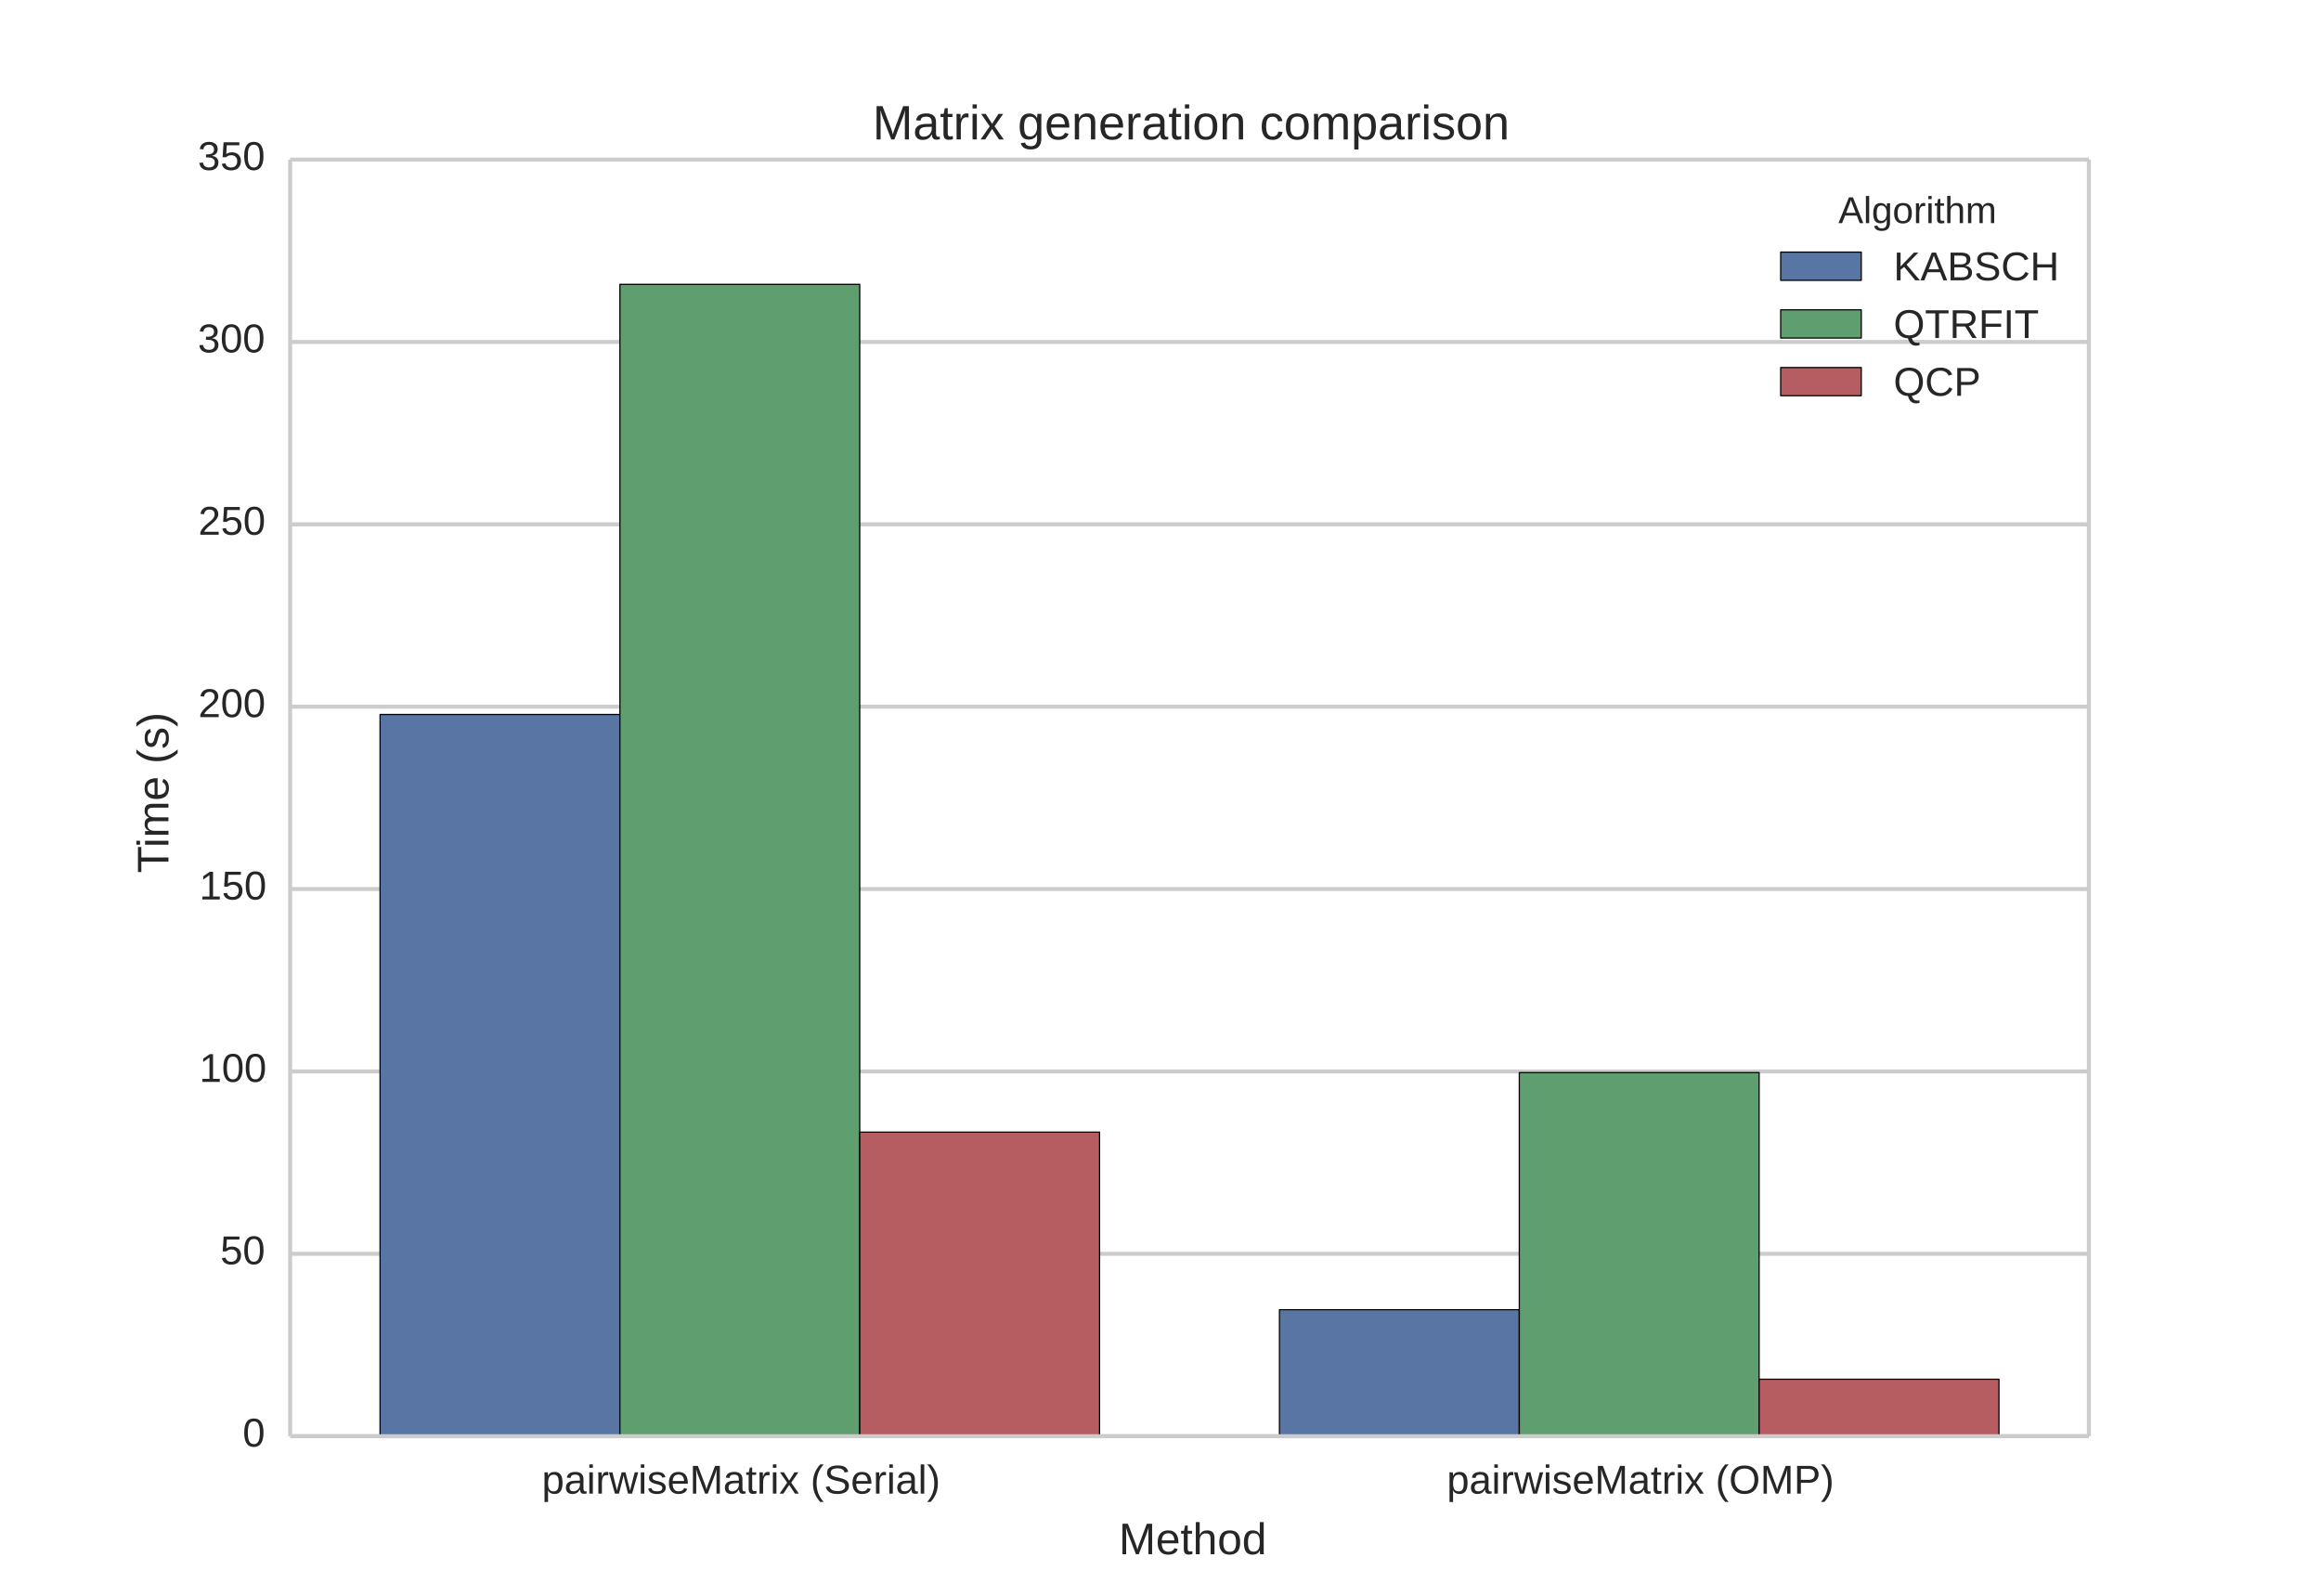 <?xml version="1.0" encoding="UTF-8" standalone="no"?>
<!-- Created with matplotlib (http://matplotlib.org/) -->

<svg
   xmlns:dc="http://purl.org/dc/elements/1.1/"
   xmlns:cc="http://creativecommons.org/ns#"
   xmlns:rdf="http://www.w3.org/1999/02/22-rdf-syntax-ns#"
   xmlns:svg="http://www.w3.org/2000/svg"
   xmlns="http://www.w3.org/2000/svg"
   xmlns:xlink="http://www.w3.org/1999/xlink"
   xmlns:sodipodi="http://sodipodi.sourceforge.net/DTD/sodipodi-0.dtd"
   xmlns:inkscape="http://www.inkscape.org/namespaces/inkscape"
   height="396pt"
   version="1.1"
   viewBox="0 0 576 396"
   width="576pt"
   id="svg2"
   inkscape:version="0.48.4 r9939"
   sodipodi:docname="pyrmsd_supp_matrix_gen_comp.svg">
  <sodipodi:namedview
     pagecolor="#ffffff"
     bordercolor="#666666"
     borderopacity="1"
     objecttolerance="10"
     gridtolerance="10"
     guidetolerance="10"
     inkscape:pageopacity="0"
     inkscape:pageshadow="2"
     inkscape:window-width="1920"
     inkscape:window-height="1014"
     id="namedview606"
     showgrid="false"
     inkscape:zoom="1.0842304"
     inkscape:cx="240.67523"
     inkscape:cy="359.92071"
     inkscape:window-x="0"
     inkscape:window-y="37"
     inkscape:window-maximized="1"
     inkscape:current-layer="matplotlib.axis_2" />
  <defs
     id="defs4">
    <style
       type="text/css"
       id="style6">
*{stroke-linecap:butt;stroke-linejoin:round;}
  </style>
  </defs>
  <g
     id="figure_1">
    <g
       id="patch_1">
      <path
         d=" M0 396 L576 396 L576 0 L0 0 z "
         style="fill:#ffffff;"
         id="path10" />
    </g>
    <g
       id="axes_1">
      <g
         id="patch_2">
        <path
           d=" M72 356.4 L518.4 356.4 L518.4 39.6 L72 39.6 z "
           style="fill:#ffffff;"
           id="path14" />
      </g>
      <g
         id="matplotlib.axis_1">
        <g
           id="xtick_1">
          <g
             id="line2d_1">
            <defs
               id="defs19">
              <path
                 d=" M0 0 L0 0"
                 id="m219da94a98"
                 style="stroke:#262626;" />
            </defs>
            <g
               id="g22">
              <use
                 style="fill:#262626;stroke:#262626;"
                 x="183.6"
                 xlink:href="#m219da94a98"
                 y="356.4"
                 id="use24" />
            </g>
          </g>
          <g
             id="line2d_2">
            <g
               id="g27">
              <use
                 style="fill:#262626;stroke:#262626;"
                 x="183.6"
                 xlink:href="#m219da94a98"
                 y="39.6"
                 id="use29" />
            </g>
          </g>
          <g
             id="text_1">
            <!-- pairwiseMatrix (Serial) -->
            <defs
               id="defs32">
              <path
                 d=" M46.391 14.594 Q46.391 10.891 44.938 7.984 Q43.5 5.078 40.766 3.094 Q38.031 1.125 34.047 0.062 Q30.078 -0.984 24.953 -0.984 Q20.359 -0.984 16.672 -0.266 Q12.984 0.438 10.203 2 Q7.422 3.562 5.531 6.125 Q3.656 8.688 2.781 12.406 L10.547 13.922 Q11.672 9.672 15.188 7.688 Q18.703 5.719 24.953 5.719 Q27.781 5.719 30.141 6.109 Q32.516 6.5 34.219 7.453 Q35.938 8.406 36.891 9.984 Q37.844 11.578 37.844 13.922 Q37.844 16.312 36.719 17.844 Q35.594 19.391 33.594 20.406 Q31.594 21.438 28.734 22.188 Q25.875 22.953 22.469 23.875 Q19.281 24.703 16.156 25.734 Q13.031 26.766 10.516 28.438 Q8.016 30.125 6.453 32.609 Q4.891 35.109 4.891 38.875 Q4.891 46.094 10.031 49.875 Q15.188 53.656 25.047 53.656 Q33.797 53.656 38.938 50.578 Q44.094 47.516 45.453 40.719 L37.547 39.75 Q37.109 41.797 35.938 43.188 Q34.766 44.578 33.109 45.438 Q31.453 46.297 29.375 46.656 Q27.297 47.016 25.047 47.016 Q19.094 47.016 16.25 45.203 Q13.422 43.406 13.422 39.75 Q13.422 37.594 14.469 36.203 Q15.531 34.812 17.406 33.859 Q19.281 32.906 21.922 32.203 Q24.562 31.5 27.734 30.719 Q29.828 30.172 32.031 29.562 Q34.234 28.953 36.297 28.094 Q38.375 27.25 40.203 26.094 Q42.047 24.953 43.406 23.344 Q44.781 21.734 45.578 19.578 Q46.391 17.438 46.391 14.594"
                 id="LiberationSans-73" />
              <path
                 d=" M6.938 0 L6.938 40.531 Q6.938 42.188 6.906 43.922 Q6.891 45.656 6.828 47.266 Q6.781 48.875 6.734 50.281 Q6.688 51.703 6.641 52.828 L14.938 52.828 Q14.984 51.703 15.062 50.266 Q15.141 48.828 15.203 47.312 Q15.281 45.797 15.297 44.406 Q15.328 43.016 15.328 42.047 L15.531 42.047 Q16.453 45.062 17.5 47.281 Q18.562 49.516 19.969 50.953 Q21.391 52.391 23.344 53.094 Q25.297 53.812 28.078 53.812 Q29.156 53.812 30.125 53.641 Q31.109 53.469 31.641 53.328 L31.641 45.266 Q30.766 45.516 29.594 45.625 Q28.422 45.75 26.953 45.75 Q23.922 45.75 21.797 44.375 Q19.672 43.016 18.328 40.594 Q17 38.188 16.359 34.844 Q15.719 31.5 15.719 27.547 L15.719 0 z "
                 id="LiberationSans-72" />
              <path
                 d=" M51.422 26.656 Q51.422 20.656 50.438 15.578 Q49.469 10.5 47.188 6.828 Q44.922 3.172 41.188 1.094 Q37.453 -0.984 31.984 -0.984 Q26.312 -0.984 22.062 1.172 Q17.828 3.328 15.578 8.203 L15.328 8.203 Q15.375 8.109 15.406 7.328 Q15.438 6.547 15.453 5.375 Q15.484 4.203 15.5 2.75 Q15.531 1.312 15.531 -0.094 L15.531 -20.75 L6.734 -20.75 L6.734 42.047 Q6.734 43.953 6.703 45.703 Q6.688 47.469 6.641 48.906 Q6.594 50.344 6.547 51.359 Q6.5 52.391 6.453 52.828 L14.938 52.828 Q14.984 52.688 15.062 51.797 Q15.141 50.922 15.203 49.672 Q15.281 48.438 15.359 47.016 Q15.438 45.609 15.438 44.344 L15.625 44.344 Q16.844 46.875 18.406 48.656 Q19.969 50.438 21.969 51.578 Q23.969 52.734 26.438 53.25 Q28.906 53.766 31.984 53.766 Q37.453 53.766 41.188 51.812 Q44.922 49.859 47.188 46.312 Q49.469 42.781 50.438 37.766 Q51.422 32.766 51.422 26.656 M42.188 26.469 Q42.188 31.344 41.594 35.156 Q41.016 38.969 39.578 41.594 Q38.141 44.234 35.734 45.594 Q33.344 46.969 29.734 46.969 Q26.812 46.969 24.219 46.141 Q21.625 45.312 19.703 42.969 Q17.781 40.625 16.656 36.5 Q15.531 32.375 15.531 25.781 Q15.531 20.172 16.453 16.281 Q17.391 12.406 19.172 10.016 Q20.953 7.625 23.578 6.562 Q26.219 5.516 29.641 5.516 Q33.297 5.516 35.719 6.922 Q38.141 8.344 39.578 11.031 Q41.016 13.719 41.594 17.594 Q42.188 21.484 42.188 26.469"
                 id="LiberationSans-70" />
              <path
                 d=" M57.328 0 L47.125 0 L38.672 34.078 Q38.281 35.406 37.859 37.359 Q37.453 39.312 37.062 41.156 Q36.578 43.312 36.141 45.609 Q35.688 43.406 35.203 41.266 Q34.812 39.406 34.344 37.406 Q33.891 35.406 33.5 33.891 L24.812 0 L14.656 0 L-0.141 52.828 L8.547 52.828 L17.484 16.938 Q17.828 15.828 18.156 14.188 Q18.5 12.547 18.844 10.984 Q19.188 9.188 19.578 7.281 Q19.969 9.125 20.406 10.891 Q20.797 12.406 21.188 13.969 Q21.578 15.531 21.875 16.547 L31.453 52.828 L40.875 52.828 L50.094 16.547 Q50.438 15.281 50.828 13.672 Q51.219 12.062 51.562 10.641 Q51.953 8.984 52.344 7.281 Q52.734 9.125 53.125 10.891 Q53.469 12.406 53.828 14.031 Q54.203 15.672 54.547 16.938 L63.875 52.828 L72.469 52.828 z "
                 id="LiberationSans-77" />
              <path
                 d=" M20.219 -0.984 Q12.25 -0.984 8.25 3.219 Q4.25 7.422 4.25 14.75 Q4.25 19.969 6.219 23.312 Q8.203 26.656 11.391 28.562 Q14.594 30.469 18.688 31.203 Q22.797 31.938 27.047 32.031 L38.922 32.234 L38.922 35.109 Q38.922 38.375 38.234 40.672 Q37.547 42.969 36.125 44.375 Q34.719 45.797 32.594 46.453 Q30.469 47.125 27.594 47.125 Q25.047 47.125 23 46.75 Q20.953 46.391 19.438 45.438 Q17.922 44.484 16.984 42.844 Q16.062 41.219 15.766 38.719 L6.594 39.547 Q7.078 42.672 8.438 45.281 Q9.812 47.906 12.328 49.797 Q14.844 51.703 18.625 52.75 Q22.406 53.812 27.781 53.812 Q37.75 53.812 42.766 49.234 Q47.797 44.672 47.797 36.031 L47.797 13.281 Q47.797 9.375 48.828 7.391 Q49.859 5.422 52.734 5.422 Q53.469 5.422 54.203 5.516 Q54.938 5.609 55.609 5.766 L55.609 0.297 Q53.953 -0.094 52.312 -0.281 Q50.688 -0.484 48.828 -0.484 Q46.344 -0.484 44.562 0.172 Q42.781 0.828 41.656 2.172 Q40.531 3.516 39.938 5.484 Q39.359 7.469 39.203 10.109 L38.922 10.109 Q37.5 7.562 35.812 5.516 Q34.125 3.469 31.875 2.031 Q29.641 0.594 26.781 -0.188 Q23.922 -0.984 20.219 -0.984 M22.219 5.609 Q26.422 5.609 29.562 7.141 Q32.719 8.688 34.781 11.078 Q36.859 13.484 37.891 16.312 Q38.922 19.141 38.922 21.734 L38.922 26.078 L29.297 25.875 Q26.078 25.828 23.172 25.406 Q20.266 25 18.062 23.781 Q15.875 22.562 14.578 20.359 Q13.281 18.172 13.281 14.594 Q13.281 10.297 15.594 7.953 Q17.922 5.609 22.219 5.609"
                 id="LiberationSans-61" />
              <path
                 d=" M13.484 24.562 Q13.484 20.406 14.328 16.906 Q15.188 13.422 16.969 10.906 Q18.75 8.406 21.531 7 Q24.312 5.609 28.219 5.609 Q33.938 5.609 37.375 7.906 Q40.828 10.203 42.047 13.719 L49.75 11.531 Q48.922 9.328 47.438 7.109 Q45.953 4.891 43.453 3.094 Q40.969 1.312 37.234 0.156 Q33.5 -0.984 28.219 -0.984 Q16.5 -0.984 10.375 6 Q4.25 12.984 4.25 26.766 Q4.25 34.188 6.094 39.328 Q7.953 44.484 11.172 47.703 Q14.406 50.922 18.703 52.359 Q23 53.812 27.875 53.812 Q34.516 53.812 38.984 51.656 Q43.453 49.516 46.156 45.719 Q48.875 41.938 50.016 36.812 Q51.172 31.688 51.172 25.734 L51.172 24.562 z  M42.094 31.297 Q41.359 39.656 37.844 43.484 Q34.328 47.312 27.734 47.312 Q25.531 47.312 23.109 46.609 Q20.703 45.906 18.656 44.094 Q16.609 42.281 15.188 39.172 Q13.766 36.078 13.578 31.297 z "
                 id="LiberationSans-65" />
              <path
                 d=" M66.703 0 L66.703 45.906 Q66.703 48.391 66.75 50.969 Q66.797 53.562 66.891 55.719 Q67 58.203 67.141 60.547 Q66.453 58.062 65.719 55.609 Q65.094 53.516 64.328 51.141 Q63.578 48.781 62.844 46.875 L45.062 0 L38.531 0 L20.516 46.875 Q20.219 47.609 19.891 48.578 Q19.578 49.562 19.203 50.656 Q18.844 51.766 18.469 52.906 Q18.109 54.047 17.781 55.172 Q16.938 57.766 16.156 60.547 Q16.219 57.812 16.312 55.125 Q16.406 52.828 16.453 50.312 Q16.5 47.797 16.5 45.906 L16.5 0 L8.203 0 L8.203 68.797 L20.453 68.797 L38.766 21.094 Q39.109 20.125 39.594 18.578 Q40.094 17.047 40.531 15.422 Q40.969 13.812 41.328 12.375 Q41.703 10.938 41.844 10.156 Q42 10.938 42.391 12.406 Q42.781 13.875 43.281 15.484 Q43.797 17.094 44.281 18.609 Q44.781 20.125 45.172 21.094 L63.141 68.797 L75.094 68.797 L75.094 0 z "
                 id="LiberationSans-4d" />
              <path
                 d=" M27.047 0.391 Q25.047 -0.141 22.969 -0.453 Q20.906 -0.781 18.172 -0.781 Q7.625 -0.781 7.625 11.188 L7.625 46.438 L1.516 46.438 L1.516 52.828 L7.953 52.828 L10.547 64.656 L16.406 64.656 L16.406 52.828 L26.172 52.828 L26.172 46.438 L16.406 46.438 L16.406 13.094 Q16.406 9.281 17.641 7.734 Q18.891 6.203 21.969 6.203 Q23.25 6.203 24.438 6.391 Q25.641 6.594 27.047 6.891 z "
                 id="LiberationSans-74" />
              <path
                 d=" M6.688 64.062 L6.688 72.469 L15.484 72.469 L15.484 64.062 z  M6.688 0 L6.688 52.828 L15.484 52.828 L15.484 0 z "
                 id="LiberationSans-69" />
              <path
                 d=" M39.109 0 L24.906 21.688 L10.594 0 L1.125 0 L19.922 27.156 L2 52.828 L11.719 52.828 L24.906 32.281 L37.984 52.828 L47.797 52.828 L29.891 27.25 L48.922 0 z "
                 id="LiberationSans-78" />
              <path
                 d=" M6.203 25.984 Q6.203 32.766 7.219 38.969 Q8.25 45.172 10.438 50.875 Q12.641 56.594 16.062 61.953 Q19.484 67.328 24.219 72.469 L32.719 72.469 Q28.125 67.328 24.781 61.938 Q21.438 56.547 19.281 50.797 Q17.141 45.062 16.094 38.859 Q15.047 32.672 15.047 25.875 Q15.047 19.094 16.094 12.891 Q17.141 6.688 19.281 0.922 Q21.438 -4.828 24.781 -10.203 Q28.125 -15.578 32.719 -20.703 L24.219 -20.703 Q19.484 -15.578 16.062 -10.203 Q12.641 -4.828 10.438 0.875 Q8.25 6.594 7.219 12.766 Q6.203 18.953 6.203 25.781 z "
                 id="LiberationSans-28" />
              <path
                 d=" M27.094 25.781 Q27.094 18.953 26.062 12.766 Q25.047 6.594 22.844 0.875 Q20.656 -4.828 17.234 -10.203 Q13.812 -15.578 9.078 -20.703 L0.594 -20.703 Q5.172 -15.578 8.516 -10.203 Q11.859 -4.828 14 0.922 Q16.156 6.688 17.203 12.891 Q18.266 19.094 18.266 25.875 Q18.266 32.672 17.203 38.859 Q16.156 45.062 14 50.797 Q11.859 56.547 8.516 61.938 Q5.172 67.328 0.594 72.469 L9.078 72.469 Q13.812 67.328 17.234 61.953 Q20.656 56.594 22.844 50.875 Q25.047 45.172 26.062 38.969 Q27.094 32.766 27.094 25.984 z "
                 id="LiberationSans-29" />
              <path
                 d=" M6.734 0 L6.734 72.469 L15.531 72.469 L15.531 0 z "
                 id="LiberationSans-6c" />
              <path
                 id="LiberationSans-20" />
              <path
                 d=" M62.109 19 Q62.109 14.656 60.422 10.984 Q58.734 7.328 55.219 4.656 Q51.703 2 46.359 0.5 Q41.016 -0.984 33.688 -0.984 Q20.844 -0.984 13.672 3.516 Q6.5 8.016 4.547 16.5 L13.578 18.312 Q14.266 15.625 15.672 13.422 Q17.094 11.234 19.5 9.641 Q21.922 8.062 25.484 7.172 Q29.047 6.297 34.031 6.297 Q38.188 6.297 41.656 7 Q45.125 7.719 47.609 9.172 Q50.094 10.641 51.484 12.953 Q52.875 15.281 52.875 18.5 Q52.875 21.875 51.344 23.969 Q49.812 26.078 47.016 27.438 Q44.234 28.812 40.375 29.734 Q36.531 30.672 31.844 31.734 Q28.953 32.375 26.047 33.125 Q23.141 33.891 20.484 34.938 Q17.828 35.984 15.484 37.391 Q13.141 38.812 11.422 40.797 Q9.719 42.781 8.734 45.391 Q7.766 48 7.766 51.422 Q7.766 56.297 9.734 59.781 Q11.719 63.281 15.234 65.531 Q18.75 67.781 23.531 68.797 Q28.328 69.828 33.891 69.828 Q40.281 69.828 44.812 68.828 Q49.359 67.828 52.484 65.812 Q55.609 63.812 57.484 60.859 Q59.375 57.906 60.5 54 L51.312 52.391 Q50.641 54.891 49.344 56.844 Q48.047 58.797 45.938 60.109 Q43.844 61.422 40.844 62.109 Q37.844 62.797 33.797 62.797 Q29 62.797 25.75 61.938 Q22.516 61.078 20.531 59.609 Q18.562 58.156 17.703 56.172 Q16.844 54.203 16.844 51.906 Q16.844 48.828 18.375 46.844 Q19.922 44.875 22.562 43.547 Q25.203 42.234 28.656 41.359 Q32.125 40.484 36.031 39.594 Q39.203 38.875 42.359 38.109 Q45.516 37.359 48.391 36.297 Q51.266 35.25 53.781 33.828 Q56.297 32.422 58.156 30.375 Q60.016 28.328 61.062 25.531 Q62.109 22.75 62.109 19"
                 id="LiberationSans-53" />
            </defs>
            <g
               style="fill:#262626;"
               transform="translate(134.459 370.647)scale(0.1 -0.1)"
               id="g49">
              <use
                 xlink:href="#LiberationSans-70"
                 id="use51" />
              <use
                 x="55.615"
                 xlink:href="#LiberationSans-61"
                 id="use53" />
              <use
                 x="111.23"
                 xlink:href="#LiberationSans-69"
                 id="use55" />
              <use
                 x="133.447"
                 xlink:href="#LiberationSans-72"
                 id="use57" />
              <use
                 x="166.748"
                 xlink:href="#LiberationSans-77"
                 id="use59" />
              <use
                 x="238.965"
                 xlink:href="#LiberationSans-69"
                 id="use61" />
              <use
                 x="261.182"
                 xlink:href="#LiberationSans-73"
                 id="use63" />
              <use
                 x="311.182"
                 xlink:href="#LiberationSans-65"
                 id="use65" />
              <use
                 x="366.797"
                 xlink:href="#LiberationSans-4d"
                 id="use67" />
              <use
                 x="450.098"
                 xlink:href="#LiberationSans-61"
                 id="use69" />
              <use
                 x="505.713"
                 xlink:href="#LiberationSans-74"
                 id="use71" />
              <use
                 x="533.496"
                 xlink:href="#LiberationSans-72"
                 id="use73" />
              <use
                 x="566.797"
                 xlink:href="#LiberationSans-69"
                 id="use75" />
              <use
                 x="589.014"
                 xlink:href="#LiberationSans-78"
                 id="use77" />
              <use
                 x="639.014"
                 xlink:href="#LiberationSans-20"
                 id="use79" />
              <use
                 x="666.797"
                 xlink:href="#LiberationSans-28"
                 id="use81" />
              <use
                 x="700.098"
                 xlink:href="#LiberationSans-53"
                 id="use83" />
              <use
                 x="766.797"
                 xlink:href="#LiberationSans-65"
                 id="use85" />
              <use
                 x="822.412"
                 xlink:href="#LiberationSans-72"
                 id="use87" />
              <use
                 x="855.713"
                 xlink:href="#LiberationSans-69"
                 id="use89" />
              <use
                 x="877.93"
                 xlink:href="#LiberationSans-61"
                 id="use91" />
              <use
                 x="933.545"
                 xlink:href="#LiberationSans-6c"
                 id="use93" />
              <use
                 x="955.762"
                 xlink:href="#LiberationSans-29"
                 id="use95" />
            </g>
          </g>
        </g>
        <g
           id="xtick_2">
          <g
             id="line2d_3">
            <g
               id="g99">
              <use
                 style="fill:#262626;stroke:#262626;"
                 x="406.8"
                 xlink:href="#m219da94a98"
                 y="356.4"
                 id="use101" />
            </g>
          </g>
          <g
             id="line2d_4">
            <g
               id="g104">
              <use
                 style="fill:#262626;stroke:#262626;"
                 x="406.8"
                 xlink:href="#m219da94a98"
                 y="39.6"
                 id="use106" />
            </g>
          </g>
          <g
             id="text_2">
            <!-- pairwiseMatrix (OMP) -->
            <defs
               id="defs109">
              <path
                 d=" M73 34.719 Q73 26.656 70.672 20.062 Q68.359 13.484 63.969 8.797 Q59.578 4.109 53.219 1.562 Q46.875 -0.984 38.812 -0.984 Q30.328 -0.984 23.922 1.672 Q17.531 4.344 13.281 9.109 Q9.031 13.875 6.875 20.406 Q4.734 26.953 4.734 34.719 Q4.734 42.781 6.984 49.266 Q9.234 55.766 13.578 60.328 Q17.922 64.891 24.297 67.359 Q30.672 69.828 38.922 69.828 Q47.125 69.828 53.484 67.328 Q59.859 64.844 64.172 60.25 Q68.5 55.672 70.75 49.172 Q73 42.672 73 34.719 M63.484 34.719 Q63.484 40.922 61.891 46 Q60.297 51.078 57.203 54.688 Q54.109 58.297 49.516 60.25 Q44.922 62.203 38.922 62.203 Q32.766 62.203 28.125 60.25 Q23.484 58.297 20.375 54.688 Q17.281 51.078 15.734 46 Q14.203 40.922 14.203 34.719 Q14.203 28.516 15.797 23.359 Q17.391 18.219 20.484 14.484 Q23.578 10.75 28.188 8.672 Q32.812 6.594 38.812 6.594 Q45.266 6.594 49.922 8.688 Q54.594 10.797 57.594 14.531 Q60.594 18.266 62.031 23.438 Q63.484 28.609 63.484 34.719"
                 id="LiberationSans-4f" />
              <path
                 d=" M61.422 48.094 Q61.422 43.609 59.938 39.719 Q58.453 35.844 55.5 32.984 Q52.547 30.125 48.094 28.469 Q43.656 26.812 37.75 26.812 L17.531 26.812 L17.531 0 L8.203 0 L8.203 68.797 L37.156 68.797 Q43.266 68.797 47.797 67.312 Q52.344 65.828 55.375 63.109 Q58.406 60.406 59.906 56.562 Q61.422 52.734 61.422 48.094 M52.047 48 Q52.047 54.547 48.047 57.938 Q44.047 61.328 36.031 61.328 L17.531 61.328 L17.531 34.188 L36.422 34.188 Q44.484 34.188 48.266 37.75 Q52.047 41.312 52.047 48"
                 id="LiberationSans-50" />
            </defs>
            <g
               style="fill:#262626;"
               transform="translate(359.053 370.647)scale(0.1 -0.1)"
               id="g113">
              <use
                 xlink:href="#LiberationSans-70"
                 id="use115" />
              <use
                 x="55.615"
                 xlink:href="#LiberationSans-61"
                 id="use117" />
              <use
                 x="111.23"
                 xlink:href="#LiberationSans-69"
                 id="use119" />
              <use
                 x="133.447"
                 xlink:href="#LiberationSans-72"
                 id="use121" />
              <use
                 x="166.748"
                 xlink:href="#LiberationSans-77"
                 id="use123" />
              <use
                 x="238.965"
                 xlink:href="#LiberationSans-69"
                 id="use125" />
              <use
                 x="261.182"
                 xlink:href="#LiberationSans-73"
                 id="use127" />
              <use
                 x="311.182"
                 xlink:href="#LiberationSans-65"
                 id="use129" />
              <use
                 x="366.797"
                 xlink:href="#LiberationSans-4d"
                 id="use131" />
              <use
                 x="450.098"
                 xlink:href="#LiberationSans-61"
                 id="use133" />
              <use
                 x="505.713"
                 xlink:href="#LiberationSans-74"
                 id="use135" />
              <use
                 x="533.496"
                 xlink:href="#LiberationSans-72"
                 id="use137" />
              <use
                 x="566.797"
                 xlink:href="#LiberationSans-69"
                 id="use139" />
              <use
                 x="589.014"
                 xlink:href="#LiberationSans-78"
                 id="use141" />
              <use
                 x="639.014"
                 xlink:href="#LiberationSans-20"
                 id="use143" />
              <use
                 x="666.797"
                 xlink:href="#LiberationSans-28"
                 id="use145" />
              <use
                 x="700.098"
                 xlink:href="#LiberationSans-4f"
                 id="use147" />
              <use
                 x="777.881"
                 xlink:href="#LiberationSans-4d"
                 id="use149" />
              <use
                 x="861.182"
                 xlink:href="#LiberationSans-50"
                 id="use151" />
              <use
                 x="927.881"
                 xlink:href="#LiberationSans-29"
                 id="use153" />
            </g>
          </g>
        </g>
        <g
           id="text_3">
          <!-- Method -->
          <defs
             id="defs156">
            <path
               d=" M40.094 8.5 Q37.641 3.422 33.609 1.219 Q29.594 -0.984 23.641 -0.984 Q13.625 -0.984 8.906 5.75 Q4.203 12.5 4.203 26.172 Q4.203 53.812 23.641 53.812 Q29.641 53.812 33.641 51.609 Q37.641 49.422 40.094 44.625 L40.188 44.625 Q40.188 45.125 40.156 46.172 Q40.141 47.219 40.109 48.359 Q40.094 49.516 40.094 50.531 Q40.094 51.562 40.094 52 L40.094 72.469 L48.875 72.469 L48.875 10.891 Q48.875 8.984 48.891 7.219 Q48.922 5.469 48.969 4 Q49.031 2.547 49.078 1.484 Q49.125 0.438 49.172 0 L40.766 0 Q40.672 0.484 40.594 1.391 Q40.531 2.297 40.453 3.469 Q40.375 4.641 40.328 5.938 Q40.281 7.234 40.281 8.5 z  M13.422 26.469 Q13.422 21 14.109 17.094 Q14.797 13.188 16.312 10.672 Q17.828 8.156 20.172 6.984 Q22.516 5.812 25.875 5.812 Q29.344 5.812 32 6.938 Q34.672 8.062 36.453 10.578 Q38.234 13.094 39.156 17.141 Q40.094 21.188 40.094 27.047 Q40.094 32.672 39.156 36.547 Q38.234 40.438 36.422 42.828 Q34.625 45.219 32 46.266 Q29.391 47.312 25.984 47.312 Q22.75 47.312 20.406 46.188 Q18.062 45.062 16.5 42.578 Q14.938 40.094 14.172 36.109 Q13.422 32.125 13.422 26.469"
               id="LiberationSans-64" />
            <path
               d=" M51.422 26.469 Q51.422 12.594 45.312 5.797 Q39.203 -0.984 27.594 -0.984 Q22.078 -0.984 17.719 0.672 Q13.375 2.344 10.375 5.766 Q7.375 9.188 5.781 14.328 Q4.203 19.484 4.203 26.469 Q4.203 53.812 27.875 53.812 Q34.031 53.812 38.5 52.094 Q42.969 50.391 45.828 46.969 Q48.688 43.562 50.047 38.422 Q51.422 33.297 51.422 26.469 M42.188 26.469 Q42.188 32.625 41.234 36.625 Q40.281 40.625 38.453 43.016 Q36.625 45.406 33.984 46.359 Q31.344 47.312 28.031 47.312 Q24.656 47.312 21.938 46.312 Q19.234 45.312 17.328 42.891 Q15.438 40.484 14.422 36.469 Q13.422 32.469 13.422 26.469 Q13.422 20.312 14.5 16.281 Q15.578 12.25 17.453 9.859 Q19.344 7.469 21.906 6.484 Q24.469 5.516 27.484 5.516 Q30.859 5.516 33.594 6.469 Q36.328 7.422 38.234 9.812 Q40.141 12.203 41.156 16.25 Q42.188 20.312 42.188 26.469"
               id="LiberationSans-6f" />
            <path
               d=" M15.484 43.797 Q16.938 46.484 18.641 48.359 Q20.359 50.25 22.406 51.469 Q24.469 52.688 26.906 53.25 Q29.344 53.812 32.375 53.812 Q37.453 53.812 40.703 52.438 Q43.953 51.078 45.828 48.609 Q47.703 46.141 48.406 42.719 Q49.125 39.312 49.125 35.203 L49.125 0 L40.281 0 L40.281 33.5 Q40.281 36.859 39.859 39.391 Q39.453 41.938 38.281 43.625 Q37.109 45.312 34.953 46.156 Q32.812 47.016 29.391 47.016 Q26.266 47.016 23.75 45.891 Q21.234 44.781 19.453 42.719 Q17.672 40.672 16.688 37.734 Q15.719 34.812 15.719 31.156 L15.719 0 L6.938 0 L6.938 72.469 L15.719 72.469 L15.719 53.609 Q15.719 52 15.672 50.391 Q15.625 48.781 15.547 47.406 Q15.484 46.047 15.422 45.094 Q15.375 44.141 15.328 43.797 z "
               id="LiberationSans-68" />
          </defs>
          <g
             style="fill:#262626;"
             transform="translate(277.662 385.693)scale(0.11 -0.11)"
             id="g161">
            <use
               xlink:href="#LiberationSans-4d"
               id="use163" />
            <use
               x="83.301"
               xlink:href="#LiberationSans-65"
               id="use165" />
            <use
               x="138.916"
               xlink:href="#LiberationSans-74"
               id="use167" />
            <use
               x="166.699"
               xlink:href="#LiberationSans-68"
               id="use169" />
            <use
               x="222.314"
               xlink:href="#LiberationSans-6f"
               id="use171" />
            <use
               x="277.93"
               xlink:href="#LiberationSans-64"
               id="use173" />
          </g>
        </g>
      </g>
      <g
         id="matplotlib.axis_2">
        <g
           id="ytick_1">
          <g
             id="line2d_5">
            <path
               clip-path="url(#p3d386a08f4)"
               d=" M72 356.4 L518.4 356.4"
               style="fill:none;stroke:#cccccc;stroke-linecap:round;"
               id="path178" />
          </g>
          <g
             id="line2d_6">
            <g
               id="g181">
              <use
                 style="fill:#262626;stroke:#262626;"
                 x="72.0"
                 xlink:href="#m219da94a98"
                 y="356.4"
                 id="use183" />
            </g>
          </g>
          <g
             id="line2d_7">
            <g
               id="g186">
              <use
                 style="fill:#262626;stroke:#262626;"
                 x="518.4"
                 xlink:href="#m219da94a98"
                 y="356.4"
                 id="use188" />
            </g>
          </g>
          <g
             id="text_4">
            <!-- 0 -->
            <defs
               id="defs191">
              <path
                 d=" M51.703 34.422 Q51.703 24.516 49.828 17.75 Q47.953 10.984 44.703 6.812 Q41.453 2.641 37.062 0.828 Q32.672 -0.984 27.688 -0.984 Q22.656 -0.984 18.312 0.828 Q13.969 2.641 10.766 6.781 Q7.562 10.938 5.734 17.703 Q3.906 24.469 3.906 34.422 Q3.906 44.828 5.734 51.641 Q7.562 58.453 10.781 62.5 Q14.016 66.547 18.406 68.188 Q22.797 69.828 27.984 69.828 Q32.906 69.828 37.219 68.188 Q41.547 66.547 44.766 62.5 Q48 58.453 49.844 51.641 Q51.703 44.828 51.703 34.422 M42.781 34.422 Q42.781 42.625 41.797 48.062 Q40.828 53.516 38.922 56.766 Q37.016 60.016 34.25 61.359 Q31.5 62.703 27.984 62.703 Q24.266 62.703 21.438 61.328 Q18.609 59.969 16.672 56.719 Q14.75 53.469 13.766 48.016 Q12.797 42.578 12.797 34.422 Q12.797 26.516 13.797 21.094 Q14.797 15.672 16.719 12.375 Q18.656 9.078 21.438 7.641 Q24.219 6.203 27.781 6.203 Q31.25 6.203 34.031 7.641 Q36.812 9.078 38.734 12.375 Q40.672 15.672 41.719 21.094 Q42.781 26.516 42.781 34.422"
                 id="LiberationSans-30" />
            </defs>
            <g
               style="fill:#262626;"
               transform="translate(60.22 358.986)scale(0.1 -0.1)"
               id="g194">
              <use
                 xlink:href="#LiberationSans-30"
                 id="use196" />
            </g>
          </g>
        </g>
        <g
           id="ytick_2">
          <g
             id="line2d_8">
            <path
               clip-path="url(#p3d386a08f4)"
               d=" M72 311.143 L518.4 311.143"
               style="fill:none;stroke:#cccccc;stroke-linecap:round;"
               id="path200" />
          </g>
          <g
             id="line2d_9">
            <g
               id="g203">
              <use
                 style="fill:#262626;stroke:#262626;"
                 x="72.0"
                 xlink:href="#m219da94a98"
                 y="311.143"
                 id="use205" />
            </g>
          </g>
          <g
             id="line2d_10">
            <g
               id="g208">
              <use
                 style="fill:#262626;stroke:#262626;"
                 x="518.4"
                 xlink:href="#m219da94a98"
                 y="311.143"
                 id="use210" />
            </g>
          </g>
          <g
             id="text_5">
            <!-- 50 -->
            <defs
               id="defs213">
              <path
                 d=" M51.422 22.406 Q51.422 17.234 49.859 12.938 Q48.297 8.641 45.219 5.531 Q42.141 2.438 37.578 0.719 Q33.016 -0.984 27 -0.984 Q21.578 -0.984 17.547 0.281 Q13.531 1.562 10.734 3.781 Q7.953 6 6.312 8.984 Q4.688 11.969 4 15.375 L12.891 16.406 Q13.422 14.453 14.391 12.625 Q15.375 10.797 17.062 9.344 Q18.75 7.906 21.219 7.047 Q23.688 6.203 27.203 6.203 Q30.609 6.203 33.391 7.25 Q36.188 8.297 38.156 10.344 Q40.141 12.406 41.203 15.375 Q42.281 18.359 42.281 22.219 Q42.281 25.391 41.25 28.047 Q40.234 30.719 38.328 32.641 Q36.422 34.578 33.656 35.641 Q30.906 36.719 27.391 36.719 Q25.203 36.719 23.344 36.328 Q21.484 35.938 19.891 35.25 Q18.312 34.578 17.016 33.672 Q15.719 32.766 14.594 31.781 L6 31.781 L8.297 68.797 L47.406 68.797 L47.406 61.328 L16.312 61.328 L14.984 39.5 Q17.328 41.312 20.844 42.594 Q24.359 43.891 29.203 43.891 Q34.328 43.891 38.422 42.328 Q42.531 40.766 45.406 37.906 Q48.297 35.062 49.859 31.109 Q51.422 27.156 51.422 22.406"
                 id="LiberationSans-35" />
            </defs>
            <g
               style="fill:#262626;"
               transform="translate(54.669 313.729)scale(0.1 -0.1)"
               id="g216">
              <use
                 xlink:href="#LiberationSans-35"
                 id="use218" />
              <use
                 x="55.615"
                 xlink:href="#LiberationSans-30"
                 id="use220" />
            </g>
          </g>
        </g>
        <g
           id="ytick_3">
          <g
             id="line2d_11">
            <path
               clip-path="url(#p3d386a08f4)"
               d=" M72 265.886 L518.4 265.886"
               style="fill:none;stroke:#cccccc;stroke-linecap:round;"
               id="path224" />
          </g>
          <g
             id="line2d_12">
            <g
               id="g227">
              <use
                 style="fill:#262626;stroke:#262626;"
                 x="72.0"
                 xlink:href="#m219da94a98"
                 y="265.886"
                 id="use229" />
            </g>
          </g>
          <g
             id="line2d_13">
            <g
               id="g232">
              <use
                 style="fill:#262626;stroke:#262626;"
                 x="518.4"
                 xlink:href="#m219da94a98"
                 y="265.886"
                 id="use234" />
            </g>
          </g>
          <g
             id="text_6">
            <!-- 100 -->
            <defs
               id="defs237">
              <path
                 d=" M7.625 0 L7.625 7.469 L25.141 7.469 L25.141 60.406 L9.625 49.312 L9.625 57.625 L25.875 68.797 L33.984 68.797 L33.984 7.469 L50.734 7.469 L50.734 0 z "
                 id="LiberationSans-31" />
            </defs>
            <g
               style="fill:#262626;"
               transform="translate(49.47 268.472)scale(0.1 -0.1)"
               id="g240">
              <use
                 xlink:href="#LiberationSans-31"
                 id="use242" />
              <use
                 x="55.615"
                 xlink:href="#LiberationSans-30"
                 id="use244" />
              <use
                 x="111.23"
                 xlink:href="#LiberationSans-30"
                 id="use246" />
            </g>
          </g>
        </g>
        <g
           id="ytick_4">
          <g
             id="line2d_14">
            <path
               clip-path="url(#p3d386a08f4)"
               d=" M72 220.629 L518.4 220.629"
               style="fill:none;stroke:#cccccc;stroke-linecap:round;"
               id="path250" />
          </g>
          <g
             id="line2d_15">
            <g
               id="g253">
              <use
                 style="fill:#262626;stroke:#262626;"
                 x="72.0"
                 xlink:href="#m219da94a98"
                 y="220.629"
                 id="use255" />
            </g>
          </g>
          <g
             id="line2d_16">
            <g
               id="g258">
              <use
                 style="fill:#262626;stroke:#262626;"
                 x="518.4"
                 xlink:href="#m219da94a98"
                 y="220.629"
                 id="use260" />
            </g>
          </g>
          <g
             id="text_7">
            <!-- 150 -->
            <g
               style="fill:#262626;"
               transform="translate(49.47 223.215)scale(0.1 -0.1)"
               id="g263">
              <use
                 xlink:href="#LiberationSans-31"
                 id="use265" />
              <use
                 x="55.615"
                 xlink:href="#LiberationSans-35"
                 id="use267" />
              <use
                 x="111.23"
                 xlink:href="#LiberationSans-30"
                 id="use269" />
            </g>
          </g>
        </g>
        <g
           id="ytick_5">
          <g
             id="line2d_17">
            <path
               clip-path="url(#p3d386a08f4)"
               d=" M72 175.371 L518.4 175.371"
               style="fill:none;stroke:#cccccc;stroke-linecap:round;"
               id="path273" />
          </g>
          <g
             id="line2d_18">
            <g
               id="g276">
              <use
                 style="fill:#262626;stroke:#262626;"
                 x="72.0"
                 xlink:href="#m219da94a98"
                 y="175.371"
                 id="use278" />
            </g>
          </g>
          <g
             id="line2d_19">
            <g
               id="g281">
              <use
                 style="fill:#262626;stroke:#262626;"
                 x="518.4"
                 xlink:href="#m219da94a98"
                 y="175.371"
                 id="use283" />
            </g>
          </g>
          <g
             id="text_8">
            <!-- 200 -->
            <defs
               id="defs286">
              <path
                 d=" M5.031 0 L5.031 6.203 Q7.516 11.922 11.109 16.281 Q14.703 20.656 18.656 24.188 Q22.609 27.734 26.484 30.766 Q30.375 33.797 33.5 36.812 Q36.625 39.844 38.547 43.156 Q40.484 46.484 40.484 50.688 Q40.484 53.609 39.594 55.828 Q38.719 58.062 37.062 59.562 Q35.406 61.078 33.078 61.828 Q30.766 62.594 27.938 62.594 Q25.297 62.594 22.969 61.859 Q20.656 61.141 18.844 59.672 Q17.047 58.203 15.891 56.031 Q14.75 53.859 14.406 50.984 L5.422 51.812 Q5.859 55.516 7.469 58.781 Q9.078 62.062 11.906 64.531 Q14.75 67 18.719 68.406 Q22.703 69.828 27.938 69.828 Q33.062 69.828 37.062 68.609 Q41.062 67.391 43.812 64.984 Q46.578 62.594 48.047 59.078 Q49.516 55.562 49.516 50.984 Q49.516 47.516 48.266 44.391 Q47.016 41.266 44.938 38.422 Q42.875 35.594 40.141 32.953 Q37.406 30.328 34.422 27.812 Q31.453 25.297 28.422 22.828 Q25.391 20.359 22.719 17.859 Q20.062 15.375 17.969 12.812 Q15.875 10.25 14.703 7.469 L50.594 7.469 L50.594 0 z "
                 id="LiberationSans-32" />
            </defs>
            <g
               style="fill:#262626;"
               transform="translate(49.211 177.957)scale(0.1 -0.1)"
               id="g289">
              <use
                 xlink:href="#LiberationSans-32"
                 id="use291" />
              <use
                 x="55.615"
                 xlink:href="#LiberationSans-30"
                 id="use293" />
              <use
                 x="111.23"
                 xlink:href="#LiberationSans-30"
                 id="use295" />
            </g>
          </g>
        </g>
        <g
           id="ytick_6">
          <g
             id="line2d_20">
            <path
               clip-path="url(#p3d386a08f4)"
               d=" M72 130.114 L518.4 130.114"
               style="fill:none;stroke:#cccccc;stroke-linecap:round;"
               id="path299" />
          </g>
          <g
             id="line2d_21">
            <g
               id="g302">
              <use
                 style="fill:#262626;stroke:#262626;"
                 x="72.0"
                 xlink:href="#m219da94a98"
                 y="130.114"
                 id="use304" />
            </g>
          </g>
          <g
             id="line2d_22">
            <g
               id="g307">
              <use
                 style="fill:#262626;stroke:#262626;"
                 x="518.4"
                 xlink:href="#m219da94a98"
                 y="130.114"
                 id="use309" />
            </g>
          </g>
          <g
             id="text_9">
            <!-- 250 -->
            <g
               style="fill:#262626;"
               transform="translate(49.211 132.7)scale(0.1 -0.1)"
               id="g312">
              <use
                 xlink:href="#LiberationSans-32"
                 id="use314" />
              <use
                 x="55.615"
                 xlink:href="#LiberationSans-35"
                 id="use316" />
              <use
                 x="111.23"
                 xlink:href="#LiberationSans-30"
                 id="use318" />
            </g>
          </g>
        </g>
        <g
           id="ytick_7">
          <g
             id="line2d_23">
            <path
               clip-path="url(#p3d386a08f4)"
               d=" M72 84.857 L518.4 84.857"
               style="fill:none;stroke:#cccccc;stroke-linecap:round;"
               id="path322" />
          </g>
          <g
             id="line2d_24">
            <g
               id="g325">
              <use
                 style="fill:#262626;stroke:#262626;"
                 x="72.0"
                 xlink:href="#m219da94a98"
                 y="84.857"
                 id="use327" />
            </g>
          </g>
          <g
             id="line2d_25">
            <g
               id="g330">
              <use
                 style="fill:#262626;stroke:#262626;"
                 x="518.4"
                 xlink:href="#m219da94a98"
                 y="84.857"
                 id="use332" />
            </g>
          </g>
          <g
             id="text_10">
            <!-- 300 -->
            <defs
               id="defs335">
              <path
                 d=" M51.219 19 Q51.219 14.266 49.672 10.547 Q48.141 6.844 45.188 4.266 Q42.234 1.703 37.859 0.359 Q33.5 -0.984 27.875 -0.984 Q21.484 -0.984 17.109 0.609 Q12.75 2.203 9.906 4.812 Q7.078 7.422 5.656 10.766 Q4.25 14.109 3.812 17.672 L12.891 18.5 Q13.281 15.766 14.328 13.516 Q15.375 11.281 17.188 9.672 Q19 8.062 21.625 7.172 Q24.266 6.297 27.875 6.297 Q34.516 6.297 38.297 9.562 Q42.094 12.844 42.094 19.281 Q42.094 23.094 40.406 25.406 Q38.719 27.734 36.203 29.031 Q33.688 30.328 30.734 30.766 Q27.781 31.203 25.297 31.203 L20.312 31.203 L20.312 38.812 L25.094 38.812 Q27.594 38.812 30.266 39.328 Q32.953 39.844 35.172 41.188 Q37.406 42.531 38.844 44.828 Q40.281 47.125 40.281 50.688 Q40.281 56.203 37.031 59.391 Q33.797 62.594 27.391 62.594 Q21.578 62.594 17.984 59.609 Q14.406 56.641 13.812 51.219 L4.984 51.906 Q5.516 56.453 7.469 59.812 Q9.422 63.188 12.422 65.406 Q15.438 67.625 19.281 68.719 Q23.141 69.828 27.484 69.828 Q33.25 69.828 37.391 68.375 Q41.547 66.938 44.188 64.469 Q46.828 62.016 48.062 58.688 Q49.312 55.375 49.312 51.609 Q49.312 48.578 48.484 45.938 Q47.656 43.312 45.891 41.203 Q44.141 39.109 41.422 37.594 Q38.719 36.078 34.906 35.297 L34.906 35.109 Q39.062 34.672 42.141 33.219 Q45.219 31.781 47.219 29.625 Q49.219 27.484 50.219 24.75 Q51.219 22.016 51.219 19"
                 id="LiberationSans-33" />
            </defs>
            <g
               style="fill:#262626;"
               transform="translate(49.089 87.443)scale(0.1 -0.1)"
               id="g338">
              <use
                 xlink:href="#LiberationSans-33"
                 id="use340" />
              <use
                 x="55.615"
                 xlink:href="#LiberationSans-30"
                 id="use342" />
              <use
                 x="111.23"
                 xlink:href="#LiberationSans-30"
                 id="use344" />
            </g>
          </g>
        </g>
        <g
           id="ytick_8">
          <g
             id="line2d_26">
            <path
               clip-path="url(#p3d386a08f4)"
               d=" M72 39.6 L518.4 39.6"
               style="fill:none;stroke:#cccccc;stroke-linecap:round;"
               id="path348" />
          </g>
          <g
             id="line2d_27">
            <g
               id="g351">
              <use
                 style="fill:#262626;stroke:#262626;"
                 x="72.0"
                 xlink:href="#m219da94a98"
                 y="39.6"
                 id="use353" />
            </g>
          </g>
          <g
             id="line2d_28">
            <g
               id="g356">
              <use
                 style="fill:#262626;stroke:#262626;"
                 x="518.4"
                 xlink:href="#m219da94a98"
                 y="39.6"
                 id="use358" />
            </g>
          </g>
          <g
             id="text_11">
            <!-- 350 -->
            <g
               style="fill:#262626;"
               transform="translate(49.089 42.186)scale(0.1 -0.1)"
               id="g361">
              <use
                 xlink:href="#LiberationSans-33"
                 id="use363" />
              <use
                 x="55.615"
                 xlink:href="#LiberationSans-35"
                 id="use365" />
              <use
                 x="111.23"
                 xlink:href="#LiberationSans-30"
                 id="use367" />
            </g>
          </g>
        </g>
        <g
           id="text_12"
           transform="translate(0,12.8)"
           style="stroke-linecap:butt;stroke-linejoin:round">
          <!-- mean(Time (s)) -->
          <defs
             id="defs370">
            <path
               d="m 37.5,0 0,33.5 q 0,3.859 -0.484,6.438 -0.484,2.594 -1.641,4.172 -1.141,1.594 -3,2.25 -1.859,0.656 -4.547,0.656 -2.781,0 -5.031,-1.094 -2.234,-1.094 -3.828,-3.172 -1.578,-2.078 -2.438,-5.125 -0.859,-3.047 -0.859,-7.016 l 0,-30.609 -8.734,0 0,41.547 q 0,1.672 -0.031,3.5 Q 6.891,46.875 6.828,48.5 6.781,50.141 6.734,51.312 6.688,52.484 6.641,52.828 l 8.297,0 q 0.047,-0.234 0.094,-1.312 0.063,-1.078 0.125,-2.469 0.078,-1.391 0.125,-2.828 0.047,-1.438 0.047,-2.422 l 0.156,0 q 1.172,2.297 2.531,4.156 1.375,1.859 3.203,3.141 1.828,1.297 4.187,2 2.375,0.719 5.5,0.719 6.016,0 9.5,-2.391 3.484,-2.391 4.859,-7.625 l 0.141,0 q 1.172,2.297 2.641,4.156 1.469,1.859 3.422,3.141 1.953,1.297 4.391,2 2.438,0.719 5.562,0.719 4.016,0 6.906,-1.078 2.906,-1.078 4.766,-3.328 1.859,-2.234 2.734,-5.781 0.875,-3.531 0.875,-8.422 l 0,-35.203 -8.688,0 0,33.5 q 0,3.859 -0.484,6.438 -0.484,2.594 -1.641,4.172 -1.141,1.594 -3,2.25 -1.859,0.656 -4.547,0.656 -2.781,0 -5.031,-1.047 Q 51.078,44.922 49.484,42.875 47.906,40.828 47.047,37.75 46.188,34.672 46.188,30.609 L 46.188,0 z"
               id="LiberationSans-6d"
               inkscape:connector-curvature="0"
               style="stroke-linecap:butt;stroke-linejoin:round" />
            <path
               d="m 40.281,0 0,33.5 q 0,3.859 -0.562,6.438 -0.563,2.594 -1.828,4.172 -1.266,1.594 -3.344,2.25 -2.078,0.656 -5.156,0.656 -3.125,0 -5.641,-1.094 -2.516,-1.094 -4.297,-3.172 -1.781,-2.078 -2.766,-5.125 -0.969,-3.047 -0.969,-7.016 l 0,-30.609 -8.781,0 0,41.547 q 0,1.672 -0.031,3.5 Q 6.891,46.875 6.828,48.5 6.781,50.141 6.734,51.312 6.688,52.484 6.641,52.828 l 8.297,0 q 0.047,-0.234 0.094,-1.312 0.063,-1.078 0.125,-2.469 0.078,-1.391 0.125,-2.828 0.047,-1.438 0.047,-2.422 l 0.156,0 q 1.266,2.297 2.781,4.156 1.516,1.859 3.516,3.141 2,1.297 4.578,2 2.594,0.719 6.016,0.719 4.391,0 7.562,-1.078 3.172,-1.078 5.219,-3.328 2.063,-2.234 3.016,-5.781 0.953,-3.531 0.953,-8.422 L 49.125,0 z"
               id="LiberationSans-6e"
               inkscape:connector-curvature="0"
               style="stroke-linecap:butt;stroke-linejoin:round" />
            <path
               d="m 35.156,61.188 0,-61.188 -9.281,0 0,61.188 -23.625,0 0,7.609 56.547,0 0,-7.609 z"
               id="LiberationSans-54"
               inkscape:connector-curvature="0"
               style="stroke-linecap:butt;stroke-linejoin:round" />
          </defs>
          <g
             style="fill:#262626;stroke-linecap:butt;stroke-linejoin:round"
             transform="matrix(0,-0.11,-0.11,0,41.807,235.034)"
             id="g375">
            <use
               x="283.447"
               xlink:href="#LiberationSans-54"
               id="use387"
               style="stroke-linecap:butt;stroke-linejoin:round"
               y="0"
               width="576"
               height="396" />
            <use
               x="340.781"
               xlink:href="#LiberationSans-69"
               id="use389"
               style="stroke-linecap:butt;stroke-linejoin:round"
               y="0"
               width="576"
               height="396" />
            <use
               x="362.998"
               xlink:href="#LiberationSans-6d"
               id="use391"
               style="stroke-linecap:butt;stroke-linejoin:round"
               y="0"
               width="576"
               height="396" />
            <use
               x="446.299"
               xlink:href="#LiberationSans-65"
               id="use393"
               style="stroke-linecap:butt;stroke-linejoin:round"
               y="0"
               width="576"
               height="396" />
            <use
               x="501.914"
               xlink:href="#LiberationSans-20"
               id="use395"
               style="stroke-linecap:butt;stroke-linejoin:round"
               y="0"
               width="576"
               height="396" />
            <use
               x="529.697"
               xlink:href="#LiberationSans-28"
               id="use397"
               style="stroke-linecap:butt;stroke-linejoin:round"
               y="0"
               width="576"
               height="396" />
            <use
               x="562.998"
               xlink:href="#LiberationSans-73"
               id="use399"
               style="stroke-linecap:butt;stroke-linejoin:round"
               y="0"
               width="576"
               height="396" />
            <use
               x="612.998"
               xlink:href="#LiberationSans-29"
               id="use401"
               style="stroke-linecap:butt;stroke-linejoin:round"
               y="0"
               width="576"
               height="396" />
          </g>
        </g>
      </g>
      <g
         id="patch_3">
        <path
           clip-path="url(#p3d386a08f4)"
           d=" M94.32 356.4 L153.84 356.4 L153.84 177.304 L94.32 177.304 z "
           style="fill:#5875a4;stroke:#000000;stroke-width:0.3;"
           id="path406" />
      </g>
      <g
         id="patch_4">
        <path
           clip-path="url(#p3d386a08f4)"
           d=" M317.52 356.4 L377.04 356.4 L377.04 325.012 L317.52 325.012 z "
           style="fill:#5875a4;stroke:#000000;stroke-width:0.3;"
           id="path409" />
      </g>
      <g
         id="patch_5">
        <path
           clip-path="url(#p3d386a08f4)"
           d=" M153.84 356.4 L213.36 356.4 L213.36 70.561 L153.84 70.561 z "
           style="fill:#5f9e6e;stroke:#000000;stroke-width:0.3;"
           id="path412" />
      </g>
      <g
         id="patch_6">
        <path
           clip-path="url(#p3d386a08f4)"
           d=" M377.04 356.4 L436.56 356.4 L436.56 266.175 L377.04 266.175 z "
           style="fill:#5f9e6e;stroke:#000000;stroke-width:0.3;"
           id="path415" />
      </g>
      <g
         id="patch_7">
        <path
           clip-path="url(#p3d386a08f4)"
           d=" M213.36 356.4 L272.88 356.4 L272.88 280.944 L213.36 280.944 z "
           style="fill:#b55d60;stroke:#000000;stroke-width:0.3;"
           id="path418" />
      </g>
      <g
         id="patch_8">
        <path
           clip-path="url(#p3d386a08f4)"
           d=" M436.56 356.4 L496.08 356.4 L496.08 342.257 L436.56 342.257 z "
           style="fill:#b55d60;stroke:#000000;stroke-width:0.3;"
           id="path421" />
      </g>
      <g
         id="line2d_29">
        <path
           clip-path="url(#p3d386a08f4)"
           style="fill:none;stroke:#424242;stroke-linecap:round;stroke-width:3.15;"
           id="path424" />
      </g>
      <g
         id="line2d_30">
        <path
           clip-path="url(#p3d386a08f4)"
           style="fill:none;stroke:#424242;stroke-linecap:round;stroke-width:3.15;"
           id="path427" />
      </g>
      <g
         id="line2d_31">
        <path
           clip-path="url(#p3d386a08f4)"
           style="fill:none;stroke:#424242;stroke-linecap:round;stroke-width:3.15;"
           id="path430" />
      </g>
      <g
         id="line2d_32">
        <path
           clip-path="url(#p3d386a08f4)"
           style="fill:none;stroke:#424242;stroke-linecap:round;stroke-width:3.15;"
           id="path433" />
      </g>
      <g
         id="line2d_33">
        <path
           clip-path="url(#p3d386a08f4)"
           style="fill:none;stroke:#424242;stroke-linecap:round;stroke-width:3.15;"
           id="path436" />
      </g>
      <g
         id="line2d_34">
        <path
           clip-path="url(#p3d386a08f4)"
           style="fill:none;stroke:#424242;stroke-linecap:round;stroke-width:3.15;"
           id="path439" />
      </g>
      <g
         id="patch_9">
        <path
           d=" M72 39.6 L518.4 39.6"
           style="fill:none;stroke:#cccccc;"
           id="path442" />
      </g>
      <g
         id="patch_10">
        <path
           d=" M518.4 356.4 L518.4 39.6"
           style="fill:none;stroke:#cccccc;"
           id="path445" />
      </g>
      <g
         id="patch_11">
        <path
           d=" M72 356.4 L518.4 356.4"
           style="fill:none;stroke:#cccccc;"
           id="path448" />
      </g>
      <g
         id="patch_12">
        <path
           d=" M72 356.4 L72 39.6"
           style="fill:none;stroke:#cccccc;"
           id="path451" />
      </g>
      <g
         id="text_13">
        <!-- Matrix generation comparison -->
        <defs
           id="defs454">
          <path
             d=" M26.766 -20.75 Q22.219 -20.75 18.703 -19.812 Q15.188 -18.891 12.688 -17.156 Q10.203 -15.438 8.641 -13.031 Q7.078 -10.641 6.391 -7.719 L15.234 -6.453 Q16.109 -10.109 19.109 -12.078 Q22.125 -14.062 27 -14.062 Q29.984 -14.062 32.422 -13.234 Q34.859 -12.406 36.562 -10.562 Q38.281 -8.734 39.203 -5.797 Q40.141 -2.875 40.141 1.312 L40.141 9.812 L40.047 9.812 Q39.062 7.812 37.625 5.984 Q36.188 4.156 34.109 2.734 Q32.031 1.312 29.297 0.453 Q26.562 -0.391 23.047 -0.391 Q18.016 -0.391 14.422 1.297 Q10.844 2.984 8.562 6.344 Q6.297 9.719 5.25 14.719 Q4.203 19.734 4.203 26.312 Q4.203 32.672 5.25 37.75 Q6.297 42.828 8.656 46.359 Q11.031 49.906 14.812 51.781 Q18.609 53.656 24.031 53.656 Q29.641 53.656 33.766 51.094 Q37.891 48.531 40.141 43.797 L40.234 43.797 Q40.234 45.016 40.297 46.531 Q40.375 48.047 40.453 49.391 Q40.531 50.734 40.625 51.703 Q40.719 52.688 40.828 52.828 L49.172 52.828 Q49.125 52.391 49.078 51.344 Q49.031 50.297 48.969 48.828 Q48.922 47.359 48.891 45.578 Q48.875 43.797 48.875 41.891 L48.875 1.516 Q48.875 -9.578 43.422 -15.156 Q37.984 -20.75 26.766 -20.75 M40.141 26.422 Q40.141 31.938 38.938 35.859 Q37.75 39.797 35.797 42.281 Q33.844 44.781 31.328 45.953 Q28.812 47.125 26.172 47.125 Q22.797 47.125 20.375 45.953 Q17.969 44.781 16.375 42.266 Q14.797 39.75 14.031 35.812 Q13.281 31.891 13.281 26.422 Q13.281 20.703 14.031 16.812 Q14.797 12.938 16.359 10.547 Q17.922 8.156 20.312 7.125 Q22.703 6.109 26.031 6.109 Q28.656 6.109 31.172 7.219 Q33.688 8.344 35.688 10.781 Q37.703 13.234 38.922 17.094 Q40.141 20.953 40.141 26.422"
             id="LiberationSans-67" />
          <path
             d=" M13.422 26.656 Q13.422 22.125 14.078 18.312 Q14.75 14.5 16.312 11.734 Q17.875 8.984 20.438 7.469 Q23 5.953 26.766 5.953 Q31.453 5.953 34.594 8.484 Q37.75 11.031 38.484 16.312 L47.359 15.719 Q46.922 12.453 45.453 9.422 Q44 6.391 41.484 4.094 Q38.969 1.812 35.344 0.406 Q31.734 -0.984 27 -0.984 Q20.797 -0.984 16.453 1.109 Q12.109 3.219 9.391 6.906 Q6.688 10.594 5.469 15.594 Q4.25 20.609 4.25 26.469 Q4.25 31.781 5.125 35.859 Q6 39.938 7.594 42.984 Q9.188 46.047 11.328 48.125 Q13.484 50.203 15.984 51.438 Q18.5 52.688 21.281 53.25 Q24.078 53.812 26.906 53.812 Q31.344 53.812 34.812 52.594 Q38.281 51.375 40.797 49.25 Q43.312 47.125 44.875 44.234 Q46.438 41.359 47.078 38.031 L38.031 37.359 Q37.359 41.75 34.562 44.328 Q31.781 46.922 26.656 46.922 Q22.906 46.922 20.391 45.672 Q17.875 44.438 16.312 41.922 Q14.75 39.406 14.078 35.594 Q13.422 31.781 13.422 26.656"
             id="LiberationSans-63" />
        </defs>
        <g
           style="fill:#262626;"
           transform="translate(216.558 34.6)scale(0.12 -0.12)"
           id="g458">
          <use
             xlink:href="#LiberationSans-4d"
             id="use460" />
          <use
             x="83.301"
             xlink:href="#LiberationSans-61"
             id="use462" />
          <use
             x="138.916"
             xlink:href="#LiberationSans-74"
             id="use464" />
          <use
             x="166.699"
             xlink:href="#LiberationSans-72"
             id="use466" />
          <use
             x="200.0"
             xlink:href="#LiberationSans-69"
             id="use468" />
          <use
             x="222.217"
             xlink:href="#LiberationSans-78"
             id="use470" />
          <use
             x="272.217"
             xlink:href="#LiberationSans-20"
             id="use472" />
          <use
             x="300.0"
             xlink:href="#LiberationSans-67"
             id="use474" />
          <use
             x="355.615"
             xlink:href="#LiberationSans-65"
             id="use476" />
          <use
             x="411.23"
             xlink:href="#LiberationSans-6e"
             id="use478" />
          <use
             x="466.846"
             xlink:href="#LiberationSans-65"
             id="use480" />
          <use
             x="522.461"
             xlink:href="#LiberationSans-72"
             id="use482" />
          <use
             x="555.762"
             xlink:href="#LiberationSans-61"
             id="use484" />
          <use
             x="611.377"
             xlink:href="#LiberationSans-74"
             id="use486" />
          <use
             x="639.16"
             xlink:href="#LiberationSans-69"
             id="use488" />
          <use
             x="661.377"
             xlink:href="#LiberationSans-6f"
             id="use490" />
          <use
             x="716.992"
             xlink:href="#LiberationSans-6e"
             id="use492" />
          <use
             x="772.607"
             xlink:href="#LiberationSans-20"
             id="use494" />
          <use
             x="800.391"
             xlink:href="#LiberationSans-63"
             id="use496" />
          <use
             x="850.391"
             xlink:href="#LiberationSans-6f"
             id="use498" />
          <use
             x="906.006"
             xlink:href="#LiberationSans-6d"
             id="use500" />
          <use
             x="989.307"
             xlink:href="#LiberationSans-70"
             id="use502" />
          <use
             x="1044.922"
             xlink:href="#LiberationSans-61"
             id="use504" />
          <use
             x="1100.537"
             xlink:href="#LiberationSans-72"
             id="use506" />
          <use
             x="1133.838"
             xlink:href="#LiberationSans-69"
             id="use508" />
          <use
             x="1156.055"
             xlink:href="#LiberationSans-73"
             id="use510" />
          <use
             x="1206.055"
             xlink:href="#LiberationSans-6f"
             id="use512" />
          <use
             x="1261.67"
             xlink:href="#LiberationSans-6e"
             id="use514" />
        </g>
      </g>
      <g
         id="legend_1">
        <g
           id="text_14">
          <!-- Algorithm -->
          <defs
             id="defs518">
            <path
               d=" M56.984 0 L49.125 20.125 L17.781 20.125 L9.859 0 L0.203 0 L28.266 68.797 L38.875 68.797 L66.5 0 z  M37.5 50.094 Q36.719 52.047 36 54.047 Q35.297 56.062 34.766 57.688 Q34.234 59.328 33.859 60.422 Q33.5 61.531 33.453 61.766 Q33.344 61.531 33 60.406 Q32.672 59.281 32.109 57.609 Q31.547 55.953 30.828 53.953 Q30.125 51.953 29.391 50 L20.609 27.391 L46.344 27.391 z "
               id="LiberationSans-41" />
          </defs>
          <g
             style="fill:#262626;"
             transform="translate(456.229 55.376)scale(0.093 -0.093)"
             id="g521">
            <use
               xlink:href="#LiberationSans-41"
               id="use523" />
            <use
               x="66.699"
               xlink:href="#LiberationSans-6c"
               id="use525" />
            <use
               x="88.916"
               xlink:href="#LiberationSans-67"
               id="use527" />
            <use
               x="144.531"
               xlink:href="#LiberationSans-6f"
               id="use529" />
            <use
               x="200.146"
               xlink:href="#LiberationSans-72"
               id="use531" />
            <use
               x="233.447"
               xlink:href="#LiberationSans-69"
               id="use533" />
            <use
               x="255.664"
               xlink:href="#LiberationSans-74"
               id="use535" />
            <use
               x="283.447"
               xlink:href="#LiberationSans-68"
               id="use537" />
            <use
               x="339.062"
               xlink:href="#LiberationSans-6d"
               id="use539" />
          </g>
        </g>
        <g
           id="patch_13">
          <path
             d=" M441.911 69.563 L461.911 69.563 L461.911 62.563 L441.911 62.563 z "
             style="fill:#5875a4;stroke:#000000;stroke-width:0.3;"
             id="path542" />
        </g>
        <g
           id="text_15">
          <!-- KABSCH -->
          <defs
             id="defs545">
            <path
               d=" M61.422 19.391 Q61.422 14.156 59.375 10.469 Q57.328 6.781 53.859 4.469 Q50.391 2.156 45.797 1.078 Q41.219 0 36.141 0 L8.203 0 L8.203 68.797 L33.203 68.797 Q38.922 68.797 43.406 67.844 Q47.906 66.891 51.031 64.844 Q54.156 62.797 55.781 59.641 Q57.422 56.5 57.422 52.094 Q57.422 49.219 56.609 46.672 Q55.812 44.141 54.172 42.062 Q52.547 39.984 50.078 38.5 Q47.609 37.016 44.344 36.281 Q48.484 35.797 51.688 34.375 Q54.891 32.953 57.031 30.75 Q59.188 28.562 60.297 25.656 Q61.422 22.75 61.422 19.391 M48.047 50.984 Q48.047 56.547 44.234 58.938 Q40.438 61.328 33.203 61.328 L17.531 61.328 L17.531 39.547 L33.203 39.547 Q37.312 39.547 40.141 40.344 Q42.969 41.156 44.719 42.641 Q46.484 44.141 47.266 46.234 Q48.047 48.344 48.047 50.984 M52 20.125 Q52 23.391 50.797 25.688 Q49.609 27.984 47.359 29.438 Q45.125 30.906 41.969 31.594 Q38.812 32.281 34.906 32.281 L17.531 32.281 L17.531 7.469 L35.641 7.469 Q39.203 7.469 42.203 8.047 Q45.219 8.641 47.391 10.109 Q49.562 11.578 50.781 14.016 Q52 16.453 52 20.125"
               id="LiberationSans-42" />
            <path
               d=" M54 0 L26.516 33.203 L17.531 26.375 L17.531 0 L8.203 0 L8.203 68.797 L17.531 68.797 L17.531 34.328 L50.688 68.797 L61.672 68.797 L32.375 38.922 L65.578 0 z "
               id="LiberationSans-4b" />
            <path
               d=" M38.672 62.203 Q32.812 62.203 28.297 60.25 Q23.781 58.297 20.719 54.688 Q17.672 51.078 16.109 46 Q14.547 40.922 14.547 34.719 Q14.547 28.516 16.234 23.359 Q17.922 18.219 21.062 14.5 Q24.219 10.797 28.781 8.734 Q33.344 6.688 39.062 6.688 Q43.062 6.688 46.359 7.734 Q49.656 8.797 52.312 10.688 Q54.984 12.594 57.078 15.203 Q59.188 17.828 60.797 21 L68.406 17.188 Q66.547 13.328 63.812 10 Q61.078 6.688 57.391 4.25 Q53.719 1.812 49.047 0.406 Q44.391 -0.984 38.625 -0.984 Q30.281 -0.984 24 1.672 Q17.719 4.344 13.5 9.109 Q9.281 13.875 7.172 20.406 Q5.078 26.953 5.078 34.719 Q5.078 42.781 7.297 49.266 Q9.516 55.766 13.781 60.328 Q18.062 64.891 24.312 67.359 Q30.562 69.828 38.578 69.828 Q49.562 69.828 56.938 65.531 Q64.312 61.234 67.781 52.781 L58.938 49.859 Q57.953 52.297 56.297 54.516 Q54.641 56.734 52.141 58.438 Q49.656 60.156 46.312 61.172 Q42.969 62.203 38.672 62.203"
               id="LiberationSans-43" />
            <path
               d=" M54.734 0 L54.734 31.891 L17.531 31.891 L17.531 0 L8.203 0 L8.203 68.797 L17.531 68.797 L17.531 39.703 L54.734 39.703 L54.734 68.797 L64.062 68.797 L64.062 0 z "
               id="LiberationSans-48" />
          </defs>
          <g
             style="fill:#262626;"
             transform="translate(469.911 69.563)scale(0.1 -0.1)"
             id="g551">
            <use
               xlink:href="#LiberationSans-4b"
               id="use553" />
            <use
               x="66.699"
               xlink:href="#LiberationSans-41"
               id="use555" />
            <use
               x="133.398"
               xlink:href="#LiberationSans-42"
               id="use557" />
            <use
               x="200.098"
               xlink:href="#LiberationSans-53"
               id="use559" />
            <use
               x="266.797"
               xlink:href="#LiberationSans-43"
               id="use561" />
            <use
               x="339.014"
               xlink:href="#LiberationSans-48"
               id="use563" />
          </g>
        </g>
        <g
           id="patch_14">
          <path
             d=" M441.911 83.885 L461.911 83.885 L461.911 76.885 L441.911 76.885 z "
             style="fill:#5f9e6e;stroke:#000000;stroke-width:0.3;"
             id="path566" />
        </g>
        <g
           id="text_16">
          <!-- QTRFIT -->
          <defs
             id="defs569">
            <path
               d=" M17.531 61.188 L17.531 35.594 L55.906 35.594 L55.906 27.875 L17.531 27.875 L17.531 0 L8.203 0 L8.203 68.797 L57.078 68.797 L57.078 61.188 z "
               id="LiberationSans-46" />
            <path
               d=" M9.234 0 L9.234 68.797 L18.562 68.797 L18.562 0 z "
               id="LiberationSans-49" />
            <path
               d=" M73 34.719 Q73 27.438 71.109 21.406 Q69.234 15.375 65.688 10.828 Q62.156 6.297 57 3.438 Q51.859 0.594 45.312 -0.297 Q46.344 -3.422 47.625 -5.609 Q48.922 -7.812 50.578 -9.203 Q52.25 -10.594 54.266 -11.25 Q56.297 -11.922 58.797 -11.922 Q60.156 -11.922 61.719 -11.719 Q63.281 -11.531 64.406 -11.281 L64.406 -17.828 Q62.547 -18.266 60.328 -18.578 Q58.109 -18.891 55.719 -18.891 Q51.516 -18.891 48.391 -17.641 Q45.266 -16.406 42.891 -14.078 Q40.531 -11.766 38.812 -8.391 Q37.109 -5.031 35.797 -0.781 Q28.078 -0.391 22.234 2.406 Q16.406 5.219 12.516 9.938 Q8.641 14.656 6.688 20.969 Q4.734 27.297 4.734 34.719 Q4.734 42.781 6.984 49.266 Q9.234 55.766 13.578 60.328 Q17.922 64.891 24.297 67.359 Q30.672 69.828 38.922 69.828 Q47.125 69.828 53.484 67.328 Q59.859 64.844 64.172 60.25 Q68.5 55.672 70.75 49.172 Q73 42.672 73 34.719 M63.484 34.719 Q63.484 40.922 61.891 46 Q60.297 51.078 57.203 54.688 Q54.109 58.297 49.516 60.25 Q44.922 62.203 38.922 62.203 Q32.766 62.203 28.125 60.25 Q23.484 58.297 20.375 54.688 Q17.281 51.078 15.734 46 Q14.203 40.922 14.203 34.719 Q14.203 28.516 15.797 23.359 Q17.391 18.219 20.484 14.484 Q23.578 10.75 28.188 8.672 Q32.812 6.594 38.812 6.594 Q45.266 6.594 49.922 8.688 Q54.594 10.797 57.594 14.531 Q60.594 18.266 62.031 23.438 Q63.484 28.609 63.484 34.719"
               id="LiberationSans-51" />
            <path
               d=" M56.844 0 L38.969 28.562 L17.531 28.562 L17.531 0 L8.203 0 L8.203 68.797 L40.578 68.797 Q46.438 68.797 50.953 67.453 Q55.469 66.109 58.547 63.562 Q61.625 61.031 63.234 57.375 Q64.844 53.719 64.844 49.125 Q64.844 45.844 63.891 42.672 Q62.938 39.5 60.891 36.859 Q58.844 34.234 55.656 32.328 Q52.484 30.422 48.047 29.641 L67.578 0 z  M55.469 49.031 Q55.469 52.156 54.391 54.438 Q53.328 56.734 51.266 58.266 Q49.219 59.812 46.281 60.562 Q43.359 61.328 39.656 61.328 L17.531 61.328 L17.531 35.938 L40.047 35.938 Q44.047 35.938 46.969 36.938 Q49.906 37.938 51.781 39.688 Q53.656 41.453 54.562 43.844 Q55.469 46.234 55.469 49.031"
               id="LiberationSans-52" />
          </defs>
          <g
             style="fill:#262626;"
             transform="translate(469.911 83.885)scale(0.1 -0.1)"
             id="g575">
            <use
               xlink:href="#LiberationSans-51"
               id="use577" />
            <use
               x="77.783"
               xlink:href="#LiberationSans-54"
               id="use579" />
            <use
               x="138.867"
               xlink:href="#LiberationSans-52"
               id="use581" />
            <use
               x="211.084"
               xlink:href="#LiberationSans-46"
               id="use583" />
            <use
               x="272.168"
               xlink:href="#LiberationSans-49"
               id="use585" />
            <use
               x="299.951"
               xlink:href="#LiberationSans-54"
               id="use587" />
          </g>
        </g>
        <g
           id="patch_15">
          <path
             d=" M441.911 98.207 L461.911 98.207 L461.911 91.207 L441.911 91.207 z "
             style="fill:#b55d60;stroke:#000000;stroke-width:0.3;"
             id="path590" />
        </g>
        <g
           id="text_17">
          <!-- QCP -->
          <g
             style="fill:#262626;"
             transform="translate(469.911 98.207)scale(0.1 -0.1)"
             id="g593">
            <use
               xlink:href="#LiberationSans-51"
               id="use595" />
            <use
               x="77.783"
               xlink:href="#LiberationSans-43"
               id="use597" />
            <use
               x="150.0"
               xlink:href="#LiberationSans-50"
               id="use599" />
          </g>
        </g>
      </g>
    </g>
  </g>
  <defs
     id="defs601">
    <clipPath
       id="p3d386a08f4">
      <rect
         height="316.8"
         width="446.4"
         x="72.0"
         y="39.6"
         id="rect604" />
    </clipPath>
  </defs>
</svg>
